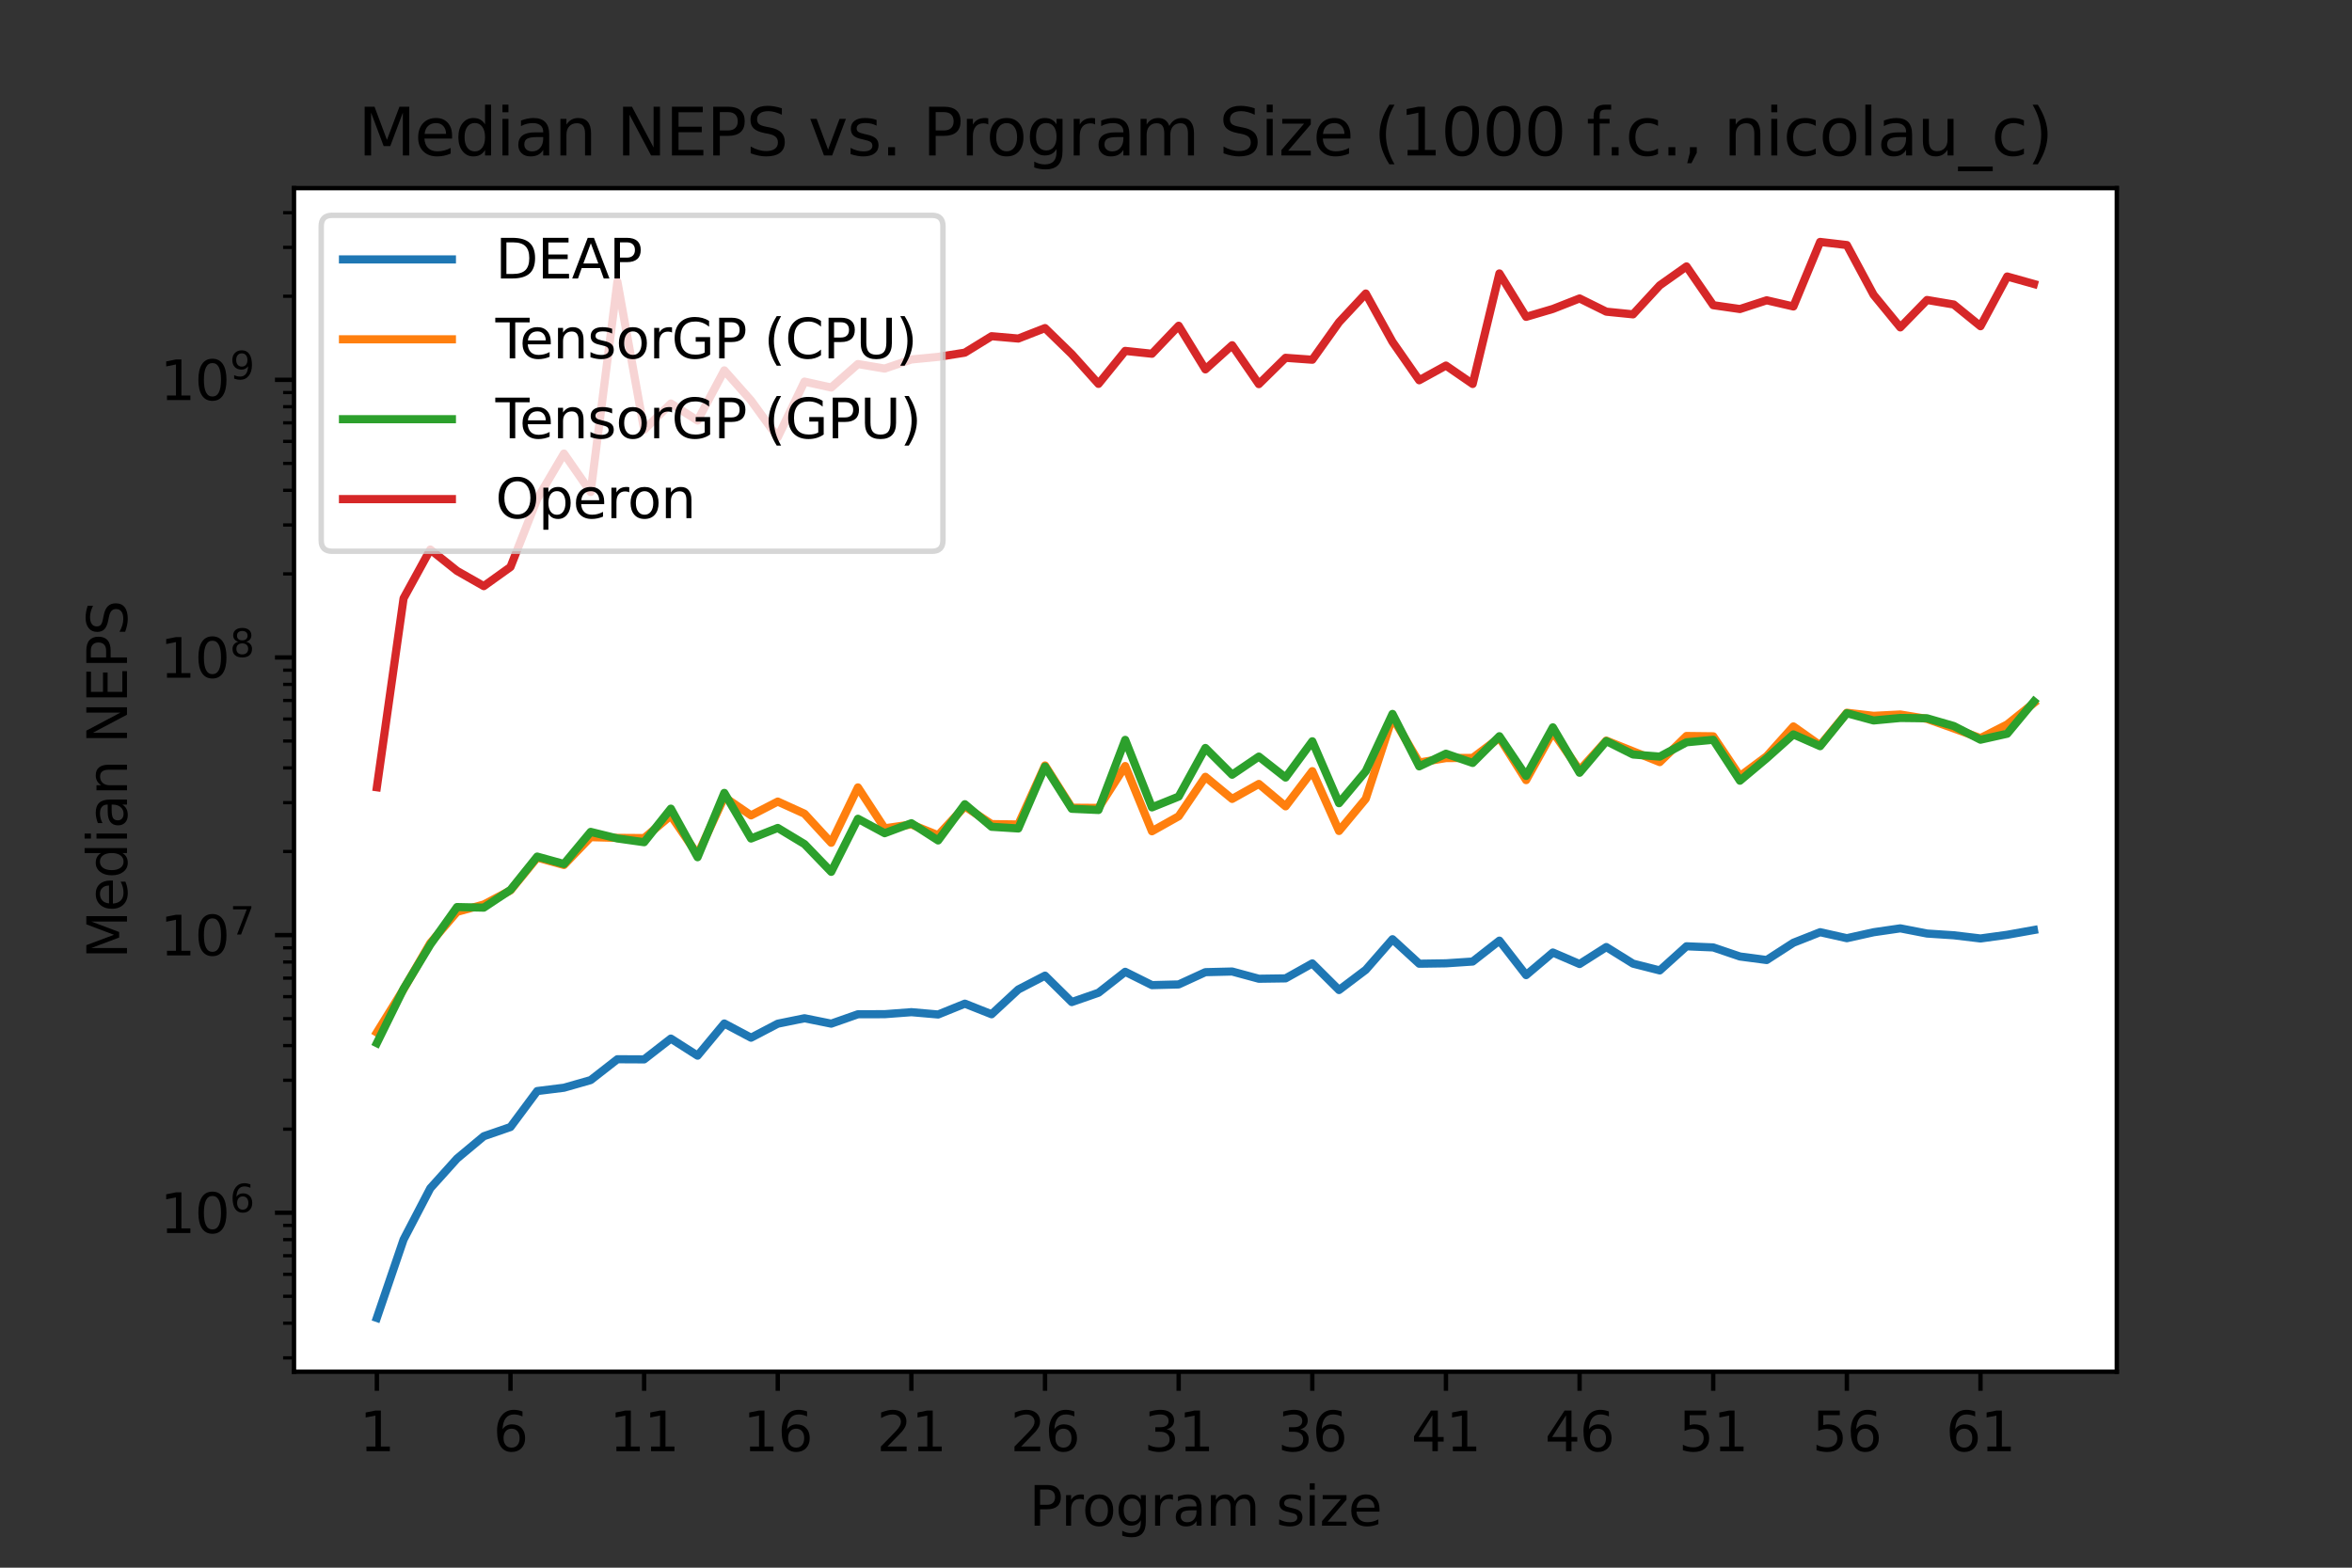 <?xml version="1.0" encoding="utf-8" standalone="no"?>
<!DOCTYPE svg PUBLIC "-//W3C//DTD SVG 1.1//EN"
  "http://www.w3.org/Graphics/SVG/1.1/DTD/svg11.dtd">
<svg xmlns:xlink="http://www.w3.org/1999/xlink" width="432pt" height="288pt" viewBox="0 0 432 288" xmlns="http://www.w3.org/2000/svg" version="1.1">
 <rect x="0" y="0" width="432" height="288" fill="#333333" stroke="none"/>
 <defs>
  <style type="text/css">*{stroke-linejoin: round; stroke-linecap: butt}</style>
 </defs>
 <g id="figure_1">
  <g id="patch_1">
   <path d="M 0 288 
L 432 288 
L 432 0 
L 0 0 
L 0 288 
z
" style="fill: none"/>
  </g>
  <g id="axes_1">
   <g id="patch_2">
    <path d="M 54 252 
L 388.8 252 
L 388.8 34.56 
L 54 34.56 
z
" style="fill: #ffffff"/>
   </g>
   <g id="PolyCollection_1">
    <path d="M 69.218 242.116 
L 69.218 242.116 
L 74.127 227.719 
L 79.036 218.298 
L 83.945 212.841 
L 88.855 208.74 
L 93.764 207.044 
L 98.673 200.438 
L 103.582 199.828 
L 108.491 198.424 
L 113.4 194.594 
L 118.309 194.618 
L 123.218 190.801 
L 128.127 193.934 
L 133.036 188.029 
L 137.945 190.634 
L 142.855 188.064 
L 147.764 187.064 
L 152.673 188.054 
L 157.582 186.33 
L 162.491 186.315 
L 167.4 185.946 
L 172.309 186.373 
L 177.218 184.384 
L 182.127 186.329 
L 187.036 181.78 
L 191.945 179.237 
L 196.855 184.088 
L 201.764 182.379 
L 206.673 178.532 
L 211.582 180.978 
L 216.491 180.851 
L 221.4 178.597 
L 226.309 178.477 
L 231.218 179.806 
L 236.127 179.736 
L 241.036 176.99 
L 245.945 181.877 
L 250.855 178.169 
L 255.764 172.544 
L 260.673 177.045 
L 265.582 176.972 
L 270.491 176.644 
L 275.4 172.805 
L 280.309 179.136 
L 285.218 174.987 
L 290.127 177.1 
L 295.036 173.98 
L 299.945 177.031 
L 304.855 178.277 
L 309.764 173.844 
L 314.673 174.051 
L 319.582 175.718 
L 324.491 176.365 
L 329.4 173.194 
L 334.309 171.255 
L 339.218 172.355 
L 344.127 171.263 
L 349.036 170.549 
L 353.945 171.5 
L 358.855 171.819 
L 363.764 172.406 
L 368.673 171.731 
L 373.582 170.854 
L 373.582 170.854 
L 373.582 170.854 
L 368.673 171.731 
L 363.764 172.406 
L 358.855 171.819 
L 353.945 171.5 
L 349.036 170.549 
L 344.127 171.263 
L 339.218 172.355 
L 334.309 171.255 
L 329.4 173.194 
L 324.491 176.365 
L 319.582 175.718 
L 314.673 174.051 
L 309.764 173.844 
L 304.855 178.277 
L 299.945 177.031 
L 295.036 173.98 
L 290.127 177.1 
L 285.218 174.987 
L 280.309 179.136 
L 275.4 172.805 
L 270.491 176.644 
L 265.582 176.972 
L 260.673 177.045 
L 255.764 172.544 
L 250.855 178.169 
L 245.945 181.877 
L 241.036 176.99 
L 236.127 179.736 
L 231.218 179.806 
L 226.309 178.477 
L 221.4 178.597 
L 216.491 180.851 
L 211.582 180.978 
L 206.673 178.532 
L 201.764 182.379 
L 196.855 184.088 
L 191.945 179.237 
L 187.036 181.78 
L 182.127 186.329 
L 177.218 184.384 
L 172.309 186.373 
L 167.4 185.946 
L 162.491 186.315 
L 157.582 186.33 
L 152.673 188.054 
L 147.764 187.064 
L 142.855 188.064 
L 137.945 190.634 
L 133.036 188.029 
L 128.127 193.934 
L 123.218 190.801 
L 118.309 194.618 
L 113.4 194.594 
L 108.491 198.424 
L 103.582 199.828 
L 98.673 200.438 
L 93.764 207.044 
L 88.855 208.74 
L 83.945 212.841 
L 79.036 218.298 
L 74.127 227.719 
L 69.218 242.116 
z
" clip-path="url(#p969069d3d5)" style="fill: #1f77b4"/>
   </g>
   <g id="PolyCollection_2">
    <path d="M 69.218 189.68 
L 69.218 189.68 
L 74.127 181.725 
L 79.036 173.248 
L 83.945 167.518 
L 88.855 166.164 
L 93.764 163.572 
L 98.673 157.555 
L 103.582 158.907 
L 108.491 153.794 
L 113.4 153.927 
L 118.309 153.96 
L 123.218 149.819 
L 128.127 157.018 
L 133.036 146.432 
L 137.945 149.793 
L 142.855 147.258 
L 147.764 149.484 
L 152.673 154.824 
L 157.582 144.656 
L 162.491 152.17 
L 167.4 151.458 
L 172.309 153.445 
L 177.218 148.144 
L 182.127 151.393 
L 187.036 151.465 
L 191.945 140.624 
L 196.855 148.384 
L 201.764 148.421 
L 206.673 140.727 
L 211.582 152.71 
L 216.491 149.955 
L 221.4 142.712 
L 226.309 146.767 
L 231.218 144.019 
L 236.127 148.132 
L 241.036 141.67 
L 245.945 152.66 
L 250.855 146.744 
L 255.764 131.774 
L 260.673 140.084 
L 265.582 139.268 
L 270.491 139.233 
L 275.4 135.529 
L 280.309 143.315 
L 285.218 134.457 
L 290.127 141.5 
L 295.036 136.063 
L 299.945 138.025 
L 304.855 140.003 
L 309.764 135.209 
L 314.673 135.266 
L 319.582 142.59 
L 324.491 138.926 
L 329.4 133.454 
L 334.309 136.921 
L 339.218 130.941 
L 344.127 131.506 
L 349.036 131.258 
L 353.945 132.069 
L 358.855 133.82 
L 363.764 135.596 
L 368.673 133.088 
L 373.582 129.15 
L 373.582 129.15 
L 373.582 129.15 
L 368.673 133.088 
L 363.764 135.596 
L 358.855 133.82 
L 353.945 132.069 
L 349.036 131.258 
L 344.127 131.506 
L 339.218 130.941 
L 334.309 136.921 
L 329.4 133.454 
L 324.491 138.926 
L 319.582 142.59 
L 314.673 135.266 
L 309.764 135.209 
L 304.855 140.003 
L 299.945 138.025 
L 295.036 136.063 
L 290.127 141.5 
L 285.218 134.457 
L 280.309 143.315 
L 275.4 135.529 
L 270.491 139.233 
L 265.582 139.268 
L 260.673 140.084 
L 255.764 131.774 
L 250.855 146.744 
L 245.945 152.66 
L 241.036 141.67 
L 236.127 148.132 
L 231.218 144.019 
L 226.309 146.767 
L 221.4 142.712 
L 216.491 149.955 
L 211.582 152.71 
L 206.673 140.727 
L 201.764 148.421 
L 196.855 148.384 
L 191.945 140.624 
L 187.036 151.465 
L 182.127 151.393 
L 177.218 148.144 
L 172.309 153.445 
L 167.4 151.458 
L 162.491 152.17 
L 157.582 144.656 
L 152.673 154.824 
L 147.764 149.484 
L 142.855 147.258 
L 137.945 149.793 
L 133.036 146.432 
L 128.127 157.018 
L 123.218 149.819 
L 118.309 153.96 
L 113.4 153.927 
L 108.491 153.794 
L 103.582 158.907 
L 98.673 157.555 
L 93.764 163.572 
L 88.855 166.164 
L 83.945 167.518 
L 79.036 173.248 
L 74.127 181.725 
L 69.218 189.68 
z
" clip-path="url(#p969069d3d5)" style="fill: #ff7f0e"/>
   </g>
   <g id="PolyCollection_3">
    <path d="M 69.218 191.636 
L 69.218 191.636 
L 74.127 181.657 
L 79.036 173.534 
L 83.945 166.636 
L 88.855 166.741 
L 93.764 163.481 
L 98.673 157.365 
L 103.582 158.72 
L 108.491 152.827 
L 113.4 154.033 
L 118.309 154.722 
L 123.218 148.56 
L 128.127 157.477 
L 133.036 145.664 
L 137.945 154.044 
L 142.855 152.102 
L 147.764 155.068 
L 152.673 160.164 
L 157.582 150.416 
L 162.491 153.066 
L 167.4 151.235 
L 172.309 154.399 
L 177.218 147.745 
L 182.127 151.888 
L 187.036 152.2 
L 191.945 140.826 
L 196.855 148.582 
L 201.764 148.801 
L 206.673 135.923 
L 211.582 148.323 
L 216.491 146.34 
L 221.4 137.413 
L 226.309 142.323 
L 231.218 138.992 
L 236.127 142.843 
L 241.036 136.184 
L 245.945 147.555 
L 250.855 141.683 
L 255.764 131.156 
L 260.673 140.791 
L 265.582 138.463 
L 270.491 140.159 
L 275.4 135.253 
L 280.309 142.544 
L 285.218 133.623 
L 290.127 141.963 
L 295.036 136.146 
L 299.945 138.611 
L 304.855 138.996 
L 309.764 136.367 
L 314.673 135.906 
L 319.582 143.423 
L 324.491 139.305 
L 329.4 134.917 
L 334.309 137.08 
L 339.218 131.022 
L 344.127 132.356 
L 349.036 131.898 
L 353.945 131.957 
L 358.855 133.376 
L 363.764 135.891 
L 368.673 134.791 
L 373.582 128.864 
L 373.582 128.864 
L 373.582 128.864 
L 368.673 134.791 
L 363.764 135.891 
L 358.855 133.376 
L 353.945 131.957 
L 349.036 131.898 
L 344.127 132.356 
L 339.218 131.022 
L 334.309 137.08 
L 329.4 134.917 
L 324.491 139.305 
L 319.582 143.423 
L 314.673 135.906 
L 309.764 136.367 
L 304.855 138.996 
L 299.945 138.611 
L 295.036 136.146 
L 290.127 141.963 
L 285.218 133.623 
L 280.309 142.544 
L 275.4 135.253 
L 270.491 140.159 
L 265.582 138.463 
L 260.673 140.791 
L 255.764 131.156 
L 250.855 141.683 
L 245.945 147.555 
L 241.036 136.184 
L 236.127 142.843 
L 231.218 138.992 
L 226.309 142.323 
L 221.4 137.413 
L 216.491 146.34 
L 211.582 148.323 
L 206.673 135.923 
L 201.764 148.801 
L 196.855 148.582 
L 191.945 140.826 
L 187.036 152.2 
L 182.127 151.888 
L 177.218 147.745 
L 172.309 154.399 
L 167.4 151.235 
L 162.491 153.066 
L 157.582 150.416 
L 152.673 160.164 
L 147.764 155.068 
L 142.855 152.102 
L 137.945 154.044 
L 133.036 145.664 
L 128.127 157.477 
L 123.218 148.56 
L 118.309 154.722 
L 113.4 154.033 
L 108.491 152.827 
L 103.582 158.72 
L 98.673 157.365 
L 93.764 163.481 
L 88.855 166.741 
L 83.945 166.636 
L 79.036 173.534 
L 74.127 181.657 
L 69.218 191.636 
z
" clip-path="url(#p969069d3d5)" style="fill: #2ca02c"/>
   </g>
   <g id="PolyCollection_4">
    <path d="M 69.218 144.629 
L 69.218 144.629 
L 74.127 109.914 
L 79.036 100.958 
L 83.945 104.881 
L 88.855 107.676 
L 93.764 104.162 
L 98.673 91.664 
L 103.582 83.328 
L 108.491 90.387 
L 113.4 51.752 
L 118.309 78.955 
L 123.218 74.138 
L 128.127 77.254 
L 133.036 68.043 
L 137.945 73.581 
L 142.855 80.328 
L 147.764 70.108 
L 152.673 71.19 
L 157.582 66.878 
L 162.491 67.711 
L 167.4 66.038 
L 172.309 65.564 
L 177.218 64.787 
L 182.127 61.764 
L 187.036 62.194 
L 191.945 60.274 
L 196.855 65.056 
L 201.764 70.522 
L 206.673 64.465 
L 211.582 64.986 
L 216.491 59.843 
L 221.4 67.857 
L 226.309 63.425 
L 231.218 70.566 
L 236.127 65.734 
L 241.036 66.086 
L 245.945 59.195 
L 250.855 53.925 
L 255.764 62.804 
L 260.673 69.857 
L 265.582 67.159 
L 270.491 70.538 
L 275.4 50.233 
L 280.309 58.207 
L 285.218 56.756 
L 290.127 54.828 
L 295.036 57.256 
L 299.945 57.749 
L 304.855 52.422 
L 309.764 48.945 
L 314.673 56.067 
L 319.582 56.772 
L 324.491 55.169 
L 329.4 56.301 
L 334.309 44.444 
L 339.218 45.018 
L 344.127 54.159 
L 349.036 60.145 
L 353.945 55.112 
L 358.855 55.942 
L 363.764 59.929 
L 368.673 50.798 
L 373.582 52.172 
L 373.582 52.172 
L 373.582 52.172 
L 368.673 50.798 
L 363.764 59.929 
L 358.855 55.942 
L 353.945 55.112 
L 349.036 60.145 
L 344.127 54.159 
L 339.218 45.018 
L 334.309 44.444 
L 329.4 56.301 
L 324.491 55.169 
L 319.582 56.772 
L 314.673 56.067 
L 309.764 48.945 
L 304.855 52.422 
L 299.945 57.749 
L 295.036 57.256 
L 290.127 54.828 
L 285.218 56.756 
L 280.309 58.207 
L 275.4 50.233 
L 270.491 70.538 
L 265.582 67.159 
L 260.673 69.857 
L 255.764 62.804 
L 250.855 53.925 
L 245.945 59.195 
L 241.036 66.086 
L 236.127 65.734 
L 231.218 70.566 
L 226.309 63.425 
L 221.4 67.857 
L 216.491 59.843 
L 211.582 64.986 
L 206.673 64.465 
L 201.764 70.522 
L 196.855 65.056 
L 191.945 60.274 
L 187.036 62.194 
L 182.127 61.764 
L 177.218 64.787 
L 172.309 65.564 
L 167.4 66.038 
L 162.491 67.711 
L 157.582 66.878 
L 152.673 71.19 
L 147.764 70.108 
L 142.855 80.328 
L 137.945 73.581 
L 133.036 68.043 
L 128.127 77.254 
L 123.218 74.138 
L 118.309 78.955 
L 113.4 51.752 
L 108.491 90.387 
L 103.582 83.328 
L 98.673 91.664 
L 93.764 104.162 
L 88.855 107.676 
L 83.945 104.881 
L 79.036 100.958 
L 74.127 109.914 
L 69.218 144.629 
z
" clip-path="url(#p969069d3d5)" style="fill: #d62728"/>
   </g>
   <g id="matplotlib.axis_1">
    <g id="xtick_1">
     <g id="line2d_1">
      <defs>
       <path id="m82d32e7606" d="M 0 0 
L 0 3.5 
" style="stroke: #000000; stroke-width: 0.8"/>
      </defs>
      <g>
       <use xlink:href="#m82d32e7606" x="69.218" y="252" style="stroke: #000000; stroke-width: 0.8"/>
      </g>
     </g>
     <g id="text_1">
      <!-- 1 -->
      <g transform="translate(66.037 266.598)scale(0.1 -0.1)">
       <defs>
        <path id="DejaVuSans-31" d="M 794 531 
L 1825 531 
L 1825 4091 
L 703 3866 
L 703 4441 
L 1819 4666 
L 2450 4666 
L 2450 531 
L 3481 531 
L 3481 0 
L 794 0 
L 794 531 
z
" transform="scale(0.016)"/>
       </defs>
       <use xlink:href="#DejaVuSans-31"/>
      </g>
     </g>
    </g>
    <g id="xtick_2">
     <g id="line2d_2">
      <g>
       <use xlink:href="#m82d32e7606" x="93.764" y="252" style="stroke: #000000; stroke-width: 0.8"/>
      </g>
     </g>
     <g id="text_2">
      <!-- 6 -->
      <g transform="translate(90.582 266.598)scale(0.1 -0.1)">
       <defs>
        <path id="DejaVuSans-36" d="M 2113 2584 
Q 1688 2584 1439 2293 
Q 1191 2003 1191 1497 
Q 1191 994 1439 701 
Q 1688 409 2113 409 
Q 2538 409 2786 701 
Q 3034 994 3034 1497 
Q 3034 2003 2786 2293 
Q 2538 2584 2113 2584 
z
M 3366 4563 
L 3366 3988 
Q 3128 4100 2886 4159 
Q 2644 4219 2406 4219 
Q 1781 4219 1451 3797 
Q 1122 3375 1075 2522 
Q 1259 2794 1537 2939 
Q 1816 3084 2150 3084 
Q 2853 3084 3261 2657 
Q 3669 2231 3669 1497 
Q 3669 778 3244 343 
Q 2819 -91 2113 -91 
Q 1303 -91 875 529 
Q 447 1150 447 2328 
Q 447 3434 972 4092 
Q 1497 4750 2381 4750 
Q 2619 4750 2861 4703 
Q 3103 4656 3366 4563 
z
" transform="scale(0.016)"/>
       </defs>
       <use xlink:href="#DejaVuSans-36"/>
      </g>
     </g>
    </g>
    <g id="xtick_3">
     <g id="line2d_3">
      <g>
       <use xlink:href="#m82d32e7606" x="118.309" y="252" style="stroke: #000000; stroke-width: 0.8"/>
      </g>
     </g>
     <g id="text_3">
      <!-- 11 -->
      <g transform="translate(111.947 266.598)scale(0.1 -0.1)">
       <use xlink:href="#DejaVuSans-31"/>
       <use xlink:href="#DejaVuSans-31" x="63.623"/>
      </g>
     </g>
    </g>
    <g id="xtick_4">
     <g id="line2d_4">
      <g>
       <use xlink:href="#m82d32e7606" x="142.855" y="252" style="stroke: #000000; stroke-width: 0.8"/>
      </g>
     </g>
     <g id="text_4">
      <!-- 16 -->
      <g transform="translate(136.492 266.598)scale(0.1 -0.1)">
       <use xlink:href="#DejaVuSans-31"/>
       <use xlink:href="#DejaVuSans-36" x="63.623"/>
      </g>
     </g>
    </g>
    <g id="xtick_5">
     <g id="line2d_5">
      <g>
       <use xlink:href="#m82d32e7606" x="167.4" y="252" style="stroke: #000000; stroke-width: 0.8"/>
      </g>
     </g>
     <g id="text_5">
      <!-- 21 -->
      <g transform="translate(161.037 266.598)scale(0.1 -0.1)">
       <defs>
        <path id="DejaVuSans-32" d="M 1228 531 
L 3431 531 
L 3431 0 
L 469 0 
L 469 531 
Q 828 903 1448 1529 
Q 2069 2156 2228 2338 
Q 2531 2678 2651 2914 
Q 2772 3150 2772 3378 
Q 2772 3750 2511 3984 
Q 2250 4219 1831 4219 
Q 1534 4219 1204 4116 
Q 875 4013 500 3803 
L 500 4441 
Q 881 4594 1212 4672 
Q 1544 4750 1819 4750 
Q 2544 4750 2975 4387 
Q 3406 4025 3406 3419 
Q 3406 3131 3298 2873 
Q 3191 2616 2906 2266 
Q 2828 2175 2409 1742 
Q 1991 1309 1228 531 
z
" transform="scale(0.016)"/>
       </defs>
       <use xlink:href="#DejaVuSans-32"/>
       <use xlink:href="#DejaVuSans-31" x="63.623"/>
      </g>
     </g>
    </g>
    <g id="xtick_6">
     <g id="line2d_6">
      <g>
       <use xlink:href="#m82d32e7606" x="191.945" y="252" style="stroke: #000000; stroke-width: 0.8"/>
      </g>
     </g>
     <g id="text_6">
      <!-- 26 -->
      <g transform="translate(185.583 266.598)scale(0.1 -0.1)">
       <use xlink:href="#DejaVuSans-32"/>
       <use xlink:href="#DejaVuSans-36" x="63.623"/>
      </g>
     </g>
    </g>
    <g id="xtick_7">
     <g id="line2d_7">
      <g>
       <use xlink:href="#m82d32e7606" x="216.491" y="252" style="stroke: #000000; stroke-width: 0.8"/>
      </g>
     </g>
     <g id="text_7">
      <!-- 31 -->
      <g transform="translate(210.128 266.598)scale(0.1 -0.1)">
       <defs>
        <path id="DejaVuSans-33" d="M 2597 2516 
Q 3050 2419 3304 2112 
Q 3559 1806 3559 1356 
Q 3559 666 3084 287 
Q 2609 -91 1734 -91 
Q 1441 -91 1130 -33 
Q 819 25 488 141 
L 488 750 
Q 750 597 1062 519 
Q 1375 441 1716 441 
Q 2309 441 2620 675 
Q 2931 909 2931 1356 
Q 2931 1769 2642 2001 
Q 2353 2234 1838 2234 
L 1294 2234 
L 1294 2753 
L 1863 2753 
Q 2328 2753 2575 2939 
Q 2822 3125 2822 3475 
Q 2822 3834 2567 4026 
Q 2313 4219 1838 4219 
Q 1578 4219 1281 4162 
Q 984 4106 628 3988 
L 628 4550 
Q 988 4650 1302 4700 
Q 1616 4750 1894 4750 
Q 2613 4750 3031 4423 
Q 3450 4097 3450 3541 
Q 3450 3153 3228 2886 
Q 3006 2619 2597 2516 
z
" transform="scale(0.016)"/>
       </defs>
       <use xlink:href="#DejaVuSans-33"/>
       <use xlink:href="#DejaVuSans-31" x="63.623"/>
      </g>
     </g>
    </g>
    <g id="xtick_8">
     <g id="line2d_8">
      <g>
       <use xlink:href="#m82d32e7606" x="241.036" y="252" style="stroke: #000000; stroke-width: 0.8"/>
      </g>
     </g>
     <g id="text_8">
      <!-- 36 -->
      <g transform="translate(234.674 266.598)scale(0.1 -0.1)">
       <use xlink:href="#DejaVuSans-33"/>
       <use xlink:href="#DejaVuSans-36" x="63.623"/>
      </g>
     </g>
    </g>
    <g id="xtick_9">
     <g id="line2d_9">
      <g>
       <use xlink:href="#m82d32e7606" x="265.582" y="252" style="stroke: #000000; stroke-width: 0.8"/>
      </g>
     </g>
     <g id="text_9">
      <!-- 41 -->
      <g transform="translate(259.219 266.598)scale(0.1 -0.1)">
       <defs>
        <path id="DejaVuSans-34" d="M 2419 4116 
L 825 1625 
L 2419 1625 
L 2419 4116 
z
M 2253 4666 
L 3047 4666 
L 3047 1625 
L 3713 1625 
L 3713 1100 
L 3047 1100 
L 3047 0 
L 2419 0 
L 2419 1100 
L 313 1100 
L 313 1709 
L 2253 4666 
z
" transform="scale(0.016)"/>
       </defs>
       <use xlink:href="#DejaVuSans-34"/>
       <use xlink:href="#DejaVuSans-31" x="63.623"/>
      </g>
     </g>
    </g>
    <g id="xtick_10">
     <g id="line2d_10">
      <g>
       <use xlink:href="#m82d32e7606" x="290.127" y="252" style="stroke: #000000; stroke-width: 0.8"/>
      </g>
     </g>
     <g id="text_10">
      <!-- 46 -->
      <g transform="translate(283.765 266.598)scale(0.1 -0.1)">
       <use xlink:href="#DejaVuSans-34"/>
       <use xlink:href="#DejaVuSans-36" x="63.623"/>
      </g>
     </g>
    </g>
    <g id="xtick_11">
     <g id="line2d_11">
      <g>
       <use xlink:href="#m82d32e7606" x="314.673" y="252" style="stroke: #000000; stroke-width: 0.8"/>
      </g>
     </g>
     <g id="text_11">
      <!-- 51 -->
      <g transform="translate(308.31 266.598)scale(0.1 -0.1)">
       <defs>
        <path id="DejaVuSans-35" d="M 691 4666 
L 3169 4666 
L 3169 4134 
L 1269 4134 
L 1269 2991 
Q 1406 3038 1543 3061 
Q 1681 3084 1819 3084 
Q 2600 3084 3056 2656 
Q 3513 2228 3513 1497 
Q 3513 744 3044 326 
Q 2575 -91 1722 -91 
Q 1428 -91 1123 -41 
Q 819 9 494 109 
L 494 744 
Q 775 591 1075 516 
Q 1375 441 1709 441 
Q 2250 441 2565 725 
Q 2881 1009 2881 1497 
Q 2881 1984 2565 2268 
Q 2250 2553 1709 2553 
Q 1456 2553 1204 2497 
Q 953 2441 691 2322 
L 691 4666 
z
" transform="scale(0.016)"/>
       </defs>
       <use xlink:href="#DejaVuSans-35"/>
       <use xlink:href="#DejaVuSans-31" x="63.623"/>
      </g>
     </g>
    </g>
    <g id="xtick_12">
     <g id="line2d_12">
      <g>
       <use xlink:href="#m82d32e7606" x="339.218" y="252" style="stroke: #000000; stroke-width: 0.8"/>
      </g>
     </g>
     <g id="text_12">
      <!-- 56 -->
      <g transform="translate(332.856 266.598)scale(0.1 -0.1)">
       <use xlink:href="#DejaVuSans-35"/>
       <use xlink:href="#DejaVuSans-36" x="63.623"/>
      </g>
     </g>
    </g>
    <g id="xtick_13">
     <g id="line2d_13">
      <g>
       <use xlink:href="#m82d32e7606" x="363.764" y="252" style="stroke: #000000; stroke-width: 0.8"/>
      </g>
     </g>
     <g id="text_13">
      <!-- 61 -->
      <g transform="translate(357.401 266.598)scale(0.1 -0.1)">
       <use xlink:href="#DejaVuSans-36"/>
       <use xlink:href="#DejaVuSans-31" x="63.623"/>
      </g>
     </g>
    </g>
    <g id="text_14">
     <!-- Program size -->
     <g transform="translate(189.023 280.277)scale(0.1 -0.1)">
      <defs>
       <path id="DejaVuSans-50" d="M 1259 4147 
L 1259 2394 
L 2053 2394 
Q 2494 2394 2734 2622 
Q 2975 2850 2975 3272 
Q 2975 3691 2734 3919 
Q 2494 4147 2053 4147 
L 1259 4147 
z
M 628 4666 
L 2053 4666 
Q 2838 4666 3239 4311 
Q 3641 3956 3641 3272 
Q 3641 2581 3239 2228 
Q 2838 1875 2053 1875 
L 1259 1875 
L 1259 0 
L 628 0 
L 628 4666 
z
" transform="scale(0.016)"/>
       <path id="DejaVuSans-72" d="M 2631 2963 
Q 2534 3019 2420 3045 
Q 2306 3072 2169 3072 
Q 1681 3072 1420 2755 
Q 1159 2438 1159 1844 
L 1159 0 
L 581 0 
L 581 3500 
L 1159 3500 
L 1159 2956 
Q 1341 3275 1631 3429 
Q 1922 3584 2338 3584 
Q 2397 3584 2469 3576 
Q 2541 3569 2628 3553 
L 2631 2963 
z
" transform="scale(0.016)"/>
       <path id="DejaVuSans-6f" d="M 1959 3097 
Q 1497 3097 1228 2736 
Q 959 2375 959 1747 
Q 959 1119 1226 758 
Q 1494 397 1959 397 
Q 2419 397 2687 759 
Q 2956 1122 2956 1747 
Q 2956 2369 2687 2733 
Q 2419 3097 1959 3097 
z
M 1959 3584 
Q 2709 3584 3137 3096 
Q 3566 2609 3566 1747 
Q 3566 888 3137 398 
Q 2709 -91 1959 -91 
Q 1206 -91 779 398 
Q 353 888 353 1747 
Q 353 2609 779 3096 
Q 1206 3584 1959 3584 
z
" transform="scale(0.016)"/>
       <path id="DejaVuSans-67" d="M 2906 1791 
Q 2906 2416 2648 2759 
Q 2391 3103 1925 3103 
Q 1463 3103 1205 2759 
Q 947 2416 947 1791 
Q 947 1169 1205 825 
Q 1463 481 1925 481 
Q 2391 481 2648 825 
Q 2906 1169 2906 1791 
z
M 3481 434 
Q 3481 -459 3084 -895 
Q 2688 -1331 1869 -1331 
Q 1566 -1331 1297 -1286 
Q 1028 -1241 775 -1147 
L 775 -588 
Q 1028 -725 1275 -790 
Q 1522 -856 1778 -856 
Q 2344 -856 2625 -561 
Q 2906 -266 2906 331 
L 2906 616 
Q 2728 306 2450 153 
Q 2172 0 1784 0 
Q 1141 0 747 490 
Q 353 981 353 1791 
Q 353 2603 747 3093 
Q 1141 3584 1784 3584 
Q 2172 3584 2450 3431 
Q 2728 3278 2906 2969 
L 2906 3500 
L 3481 3500 
L 3481 434 
z
" transform="scale(0.016)"/>
       <path id="DejaVuSans-61" d="M 2194 1759 
Q 1497 1759 1228 1600 
Q 959 1441 959 1056 
Q 959 750 1161 570 
Q 1363 391 1709 391 
Q 2188 391 2477 730 
Q 2766 1069 2766 1631 
L 2766 1759 
L 2194 1759 
z
M 3341 1997 
L 3341 0 
L 2766 0 
L 2766 531 
Q 2569 213 2275 61 
Q 1981 -91 1556 -91 
Q 1019 -91 701 211 
Q 384 513 384 1019 
Q 384 1609 779 1909 
Q 1175 2209 1959 2209 
L 2766 2209 
L 2766 2266 
Q 2766 2663 2505 2880 
Q 2244 3097 1772 3097 
Q 1472 3097 1187 3025 
Q 903 2953 641 2809 
L 641 3341 
Q 956 3463 1253 3523 
Q 1550 3584 1831 3584 
Q 2591 3584 2966 3190 
Q 3341 2797 3341 1997 
z
" transform="scale(0.016)"/>
       <path id="DejaVuSans-6d" d="M 3328 2828 
Q 3544 3216 3844 3400 
Q 4144 3584 4550 3584 
Q 5097 3584 5394 3201 
Q 5691 2819 5691 2113 
L 5691 0 
L 5113 0 
L 5113 2094 
Q 5113 2597 4934 2840 
Q 4756 3084 4391 3084 
Q 3944 3084 3684 2787 
Q 3425 2491 3425 1978 
L 3425 0 
L 2847 0 
L 2847 2094 
Q 2847 2600 2669 2842 
Q 2491 3084 2119 3084 
Q 1678 3084 1418 2786 
Q 1159 2488 1159 1978 
L 1159 0 
L 581 0 
L 581 3500 
L 1159 3500 
L 1159 2956 
Q 1356 3278 1631 3431 
Q 1906 3584 2284 3584 
Q 2666 3584 2933 3390 
Q 3200 3197 3328 2828 
z
" transform="scale(0.016)"/>
       <path id="DejaVuSans-20" transform="scale(0.016)"/>
       <path id="DejaVuSans-73" d="M 2834 3397 
L 2834 2853 
Q 2591 2978 2328 3040 
Q 2066 3103 1784 3103 
Q 1356 3103 1142 2972 
Q 928 2841 928 2578 
Q 928 2378 1081 2264 
Q 1234 2150 1697 2047 
L 1894 2003 
Q 2506 1872 2764 1633 
Q 3022 1394 3022 966 
Q 3022 478 2636 193 
Q 2250 -91 1575 -91 
Q 1294 -91 989 -36 
Q 684 19 347 128 
L 347 722 
Q 666 556 975 473 
Q 1284 391 1588 391 
Q 1994 391 2212 530 
Q 2431 669 2431 922 
Q 2431 1156 2273 1281 
Q 2116 1406 1581 1522 
L 1381 1569 
Q 847 1681 609 1914 
Q 372 2147 372 2553 
Q 372 3047 722 3315 
Q 1072 3584 1716 3584 
Q 2034 3584 2315 3537 
Q 2597 3491 2834 3397 
z
" transform="scale(0.016)"/>
       <path id="DejaVuSans-69" d="M 603 3500 
L 1178 3500 
L 1178 0 
L 603 0 
L 603 3500 
z
M 603 4863 
L 1178 4863 
L 1178 4134 
L 603 4134 
L 603 4863 
z
" transform="scale(0.016)"/>
       <path id="DejaVuSans-7a" d="M 353 3500 
L 3084 3500 
L 3084 2975 
L 922 459 
L 3084 459 
L 3084 0 
L 275 0 
L 275 525 
L 2438 3041 
L 353 3041 
L 353 3500 
z
" transform="scale(0.016)"/>
       <path id="DejaVuSans-65" d="M 3597 1894 
L 3597 1613 
L 953 1613 
Q 991 1019 1311 708 
Q 1631 397 2203 397 
Q 2534 397 2845 478 
Q 3156 559 3463 722 
L 3463 178 
Q 3153 47 2828 -22 
Q 2503 -91 2169 -91 
Q 1331 -91 842 396 
Q 353 884 353 1716 
Q 353 2575 817 3079 
Q 1281 3584 2069 3584 
Q 2775 3584 3186 3129 
Q 3597 2675 3597 1894 
z
M 3022 2063 
Q 3016 2534 2758 2815 
Q 2500 3097 2075 3097 
Q 1594 3097 1305 2825 
Q 1016 2553 972 2059 
L 3022 2063 
z
" transform="scale(0.016)"/>
      </defs>
      <use xlink:href="#DejaVuSans-50"/>
      <use xlink:href="#DejaVuSans-72" x="58.553"/>
      <use xlink:href="#DejaVuSans-6f" x="97.416"/>
      <use xlink:href="#DejaVuSans-67" x="158.598"/>
      <use xlink:href="#DejaVuSans-72" x="222.074"/>
      <use xlink:href="#DejaVuSans-61" x="263.188"/>
      <use xlink:href="#DejaVuSans-6d" x="324.467"/>
      <use xlink:href="#DejaVuSans-20" x="421.879"/>
      <use xlink:href="#DejaVuSans-73" x="453.666"/>
      <use xlink:href="#DejaVuSans-69" x="505.766"/>
      <use xlink:href="#DejaVuSans-7a" x="533.549"/>
      <use xlink:href="#DejaVuSans-65" x="586.039"/>
     </g>
    </g>
   </g>
   <g id="matplotlib.axis_2">
    <g id="ytick_1">
     <g id="line2d_14">
      <defs>
       <path id="m89beac695b" d="M 0 0 
L -3.5 0 
" style="stroke: #000000; stroke-width: 0.8"/>
      </defs>
      <g>
       <use xlink:href="#m89beac695b" x="54" y="222.79" style="stroke: #000000; stroke-width: 0.8"/>
      </g>
     </g>
     <g id="text_15">
      <!-- $\mathdefault{10^{6}}$ -->
      <g transform="translate(29.4 226.589)scale(0.1 -0.1)">
       <defs>
        <path id="DejaVuSans-30" d="M 2034 4250 
Q 1547 4250 1301 3770 
Q 1056 3291 1056 2328 
Q 1056 1369 1301 889 
Q 1547 409 2034 409 
Q 2525 409 2770 889 
Q 3016 1369 3016 2328 
Q 3016 3291 2770 3770 
Q 2525 4250 2034 4250 
z
M 2034 4750 
Q 2819 4750 3233 4129 
Q 3647 3509 3647 2328 
Q 3647 1150 3233 529 
Q 2819 -91 2034 -91 
Q 1250 -91 836 529 
Q 422 1150 422 2328 
Q 422 3509 836 4129 
Q 1250 4750 2034 4750 
z
" transform="scale(0.016)"/>
       </defs>
       <use xlink:href="#DejaVuSans-31" transform="translate(0 0.766)"/>
       <use xlink:href="#DejaVuSans-30" transform="translate(63.623 0.766)"/>
       <use xlink:href="#DejaVuSans-36" transform="translate(128.203 39.047)scale(0.7)"/>
      </g>
     </g>
    </g>
    <g id="ytick_2">
     <g id="line2d_15">
      <g>
       <use xlink:href="#m89beac695b" x="54" y="171.786" style="stroke: #000000; stroke-width: 0.8"/>
      </g>
     </g>
     <g id="text_16">
      <!-- $\mathdefault{10^{7}}$ -->
      <g transform="translate(29.4 175.585)scale(0.1 -0.1)">
       <defs>
        <path id="DejaVuSans-37" d="M 525 4666 
L 3525 4666 
L 3525 4397 
L 1831 0 
L 1172 0 
L 2766 4134 
L 525 4134 
L 525 4666 
z
" transform="scale(0.016)"/>
       </defs>
       <use xlink:href="#DejaVuSans-31" transform="translate(0 0.684)"/>
       <use xlink:href="#DejaVuSans-30" transform="translate(63.623 0.684)"/>
       <use xlink:href="#DejaVuSans-37" transform="translate(128.203 38.966)scale(0.7)"/>
      </g>
     </g>
    </g>
    <g id="ytick_3">
     <g id="line2d_16">
      <g>
       <use xlink:href="#m89beac695b" x="54" y="120.783" style="stroke: #000000; stroke-width: 0.8"/>
      </g>
     </g>
     <g id="text_17">
      <!-- $\mathdefault{10^{8}}$ -->
      <g transform="translate(29.4 124.582)scale(0.1 -0.1)">
       <defs>
        <path id="DejaVuSans-38" d="M 2034 2216 
Q 1584 2216 1326 1975 
Q 1069 1734 1069 1313 
Q 1069 891 1326 650 
Q 1584 409 2034 409 
Q 2484 409 2743 651 
Q 3003 894 3003 1313 
Q 3003 1734 2745 1975 
Q 2488 2216 2034 2216 
z
M 1403 2484 
Q 997 2584 770 2862 
Q 544 3141 544 3541 
Q 544 4100 942 4425 
Q 1341 4750 2034 4750 
Q 2731 4750 3128 4425 
Q 3525 4100 3525 3541 
Q 3525 3141 3298 2862 
Q 3072 2584 2669 2484 
Q 3125 2378 3379 2068 
Q 3634 1759 3634 1313 
Q 3634 634 3220 271 
Q 2806 -91 2034 -91 
Q 1263 -91 848 271 
Q 434 634 434 1313 
Q 434 1759 690 2068 
Q 947 2378 1403 2484 
z
M 1172 3481 
Q 1172 3119 1398 2916 
Q 1625 2713 2034 2713 
Q 2441 2713 2670 2916 
Q 2900 3119 2900 3481 
Q 2900 3844 2670 4047 
Q 2441 4250 2034 4250 
Q 1625 4250 1398 4047 
Q 1172 3844 1172 3481 
z
" transform="scale(0.016)"/>
       </defs>
       <use xlink:href="#DejaVuSans-31" transform="translate(0 0.766)"/>
       <use xlink:href="#DejaVuSans-30" transform="translate(63.623 0.766)"/>
       <use xlink:href="#DejaVuSans-38" transform="translate(128.203 39.047)scale(0.7)"/>
      </g>
     </g>
    </g>
    <g id="ytick_4">
     <g id="line2d_17">
      <g>
       <use xlink:href="#m89beac695b" x="54" y="69.779" style="stroke: #000000; stroke-width: 0.8"/>
      </g>
     </g>
     <g id="text_18">
      <!-- $\mathdefault{10^{9}}$ -->
      <g transform="translate(29.4 73.578)scale(0.1 -0.1)">
       <defs>
        <path id="DejaVuSans-39" d="M 703 97 
L 703 672 
Q 941 559 1184 500 
Q 1428 441 1663 441 
Q 2288 441 2617 861 
Q 2947 1281 2994 2138 
Q 2813 1869 2534 1725 
Q 2256 1581 1919 1581 
Q 1219 1581 811 2004 
Q 403 2428 403 3163 
Q 403 3881 828 4315 
Q 1253 4750 1959 4750 
Q 2769 4750 3195 4129 
Q 3622 3509 3622 2328 
Q 3622 1225 3098 567 
Q 2575 -91 1691 -91 
Q 1453 -91 1209 -44 
Q 966 3 703 97 
z
M 1959 2075 
Q 2384 2075 2632 2365 
Q 2881 2656 2881 3163 
Q 2881 3666 2632 3958 
Q 2384 4250 1959 4250 
Q 1534 4250 1286 3958 
Q 1038 3666 1038 3163 
Q 1038 2656 1286 2365 
Q 1534 2075 1959 2075 
z
" transform="scale(0.016)"/>
       </defs>
       <use xlink:href="#DejaVuSans-31" transform="translate(0 0.766)"/>
       <use xlink:href="#DejaVuSans-30" transform="translate(63.623 0.766)"/>
       <use xlink:href="#DejaVuSans-39" transform="translate(128.203 39.047)scale(0.7)"/>
      </g>
     </g>
    </g>
    <g id="ytick_5">
     <g id="line2d_18">
      <defs>
       <path id="ma4012bc222" d="M 0 0 
L -2 0 
" style="stroke: #000000; stroke-width: 0.6"/>
      </defs>
      <g>
       <use xlink:href="#ma4012bc222" x="54" y="249.458" style="stroke: #000000; stroke-width: 0.6"/>
      </g>
     </g>
    </g>
    <g id="ytick_6">
     <g id="line2d_19">
      <g>
       <use xlink:href="#ma4012bc222" x="54" y="243.086" style="stroke: #000000; stroke-width: 0.6"/>
      </g>
     </g>
    </g>
    <g id="ytick_7">
     <g id="line2d_20">
      <g>
       <use xlink:href="#ma4012bc222" x="54" y="238.143" style="stroke: #000000; stroke-width: 0.6"/>
      </g>
     </g>
    </g>
    <g id="ytick_8">
     <g id="line2d_21">
      <g>
       <use xlink:href="#ma4012bc222" x="54" y="234.105" style="stroke: #000000; stroke-width: 0.6"/>
      </g>
     </g>
    </g>
    <g id="ytick_9">
     <g id="line2d_22">
      <g>
       <use xlink:href="#ma4012bc222" x="54" y="230.69" style="stroke: #000000; stroke-width: 0.6"/>
      </g>
     </g>
    </g>
    <g id="ytick_10">
     <g id="line2d_23">
      <g>
       <use xlink:href="#ma4012bc222" x="54" y="227.732" style="stroke: #000000; stroke-width: 0.6"/>
      </g>
     </g>
    </g>
    <g id="ytick_11">
     <g id="line2d_24">
      <g>
       <use xlink:href="#ma4012bc222" x="54" y="225.124" style="stroke: #000000; stroke-width: 0.6"/>
      </g>
     </g>
    </g>
    <g id="ytick_12">
     <g id="line2d_25">
      <g>
       <use xlink:href="#ma4012bc222" x="54" y="207.436" style="stroke: #000000; stroke-width: 0.6"/>
      </g>
     </g>
    </g>
    <g id="ytick_13">
     <g id="line2d_26">
      <g>
       <use xlink:href="#ma4012bc222" x="54" y="198.455" style="stroke: #000000; stroke-width: 0.6"/>
      </g>
     </g>
    </g>
    <g id="ytick_14">
     <g id="line2d_27">
      <g>
       <use xlink:href="#ma4012bc222" x="54" y="192.083" style="stroke: #000000; stroke-width: 0.6"/>
      </g>
     </g>
    </g>
    <g id="ytick_15">
     <g id="line2d_28">
      <g>
       <use xlink:href="#ma4012bc222" x="54" y="187.14" style="stroke: #000000; stroke-width: 0.6"/>
      </g>
     </g>
    </g>
    <g id="ytick_16">
     <g id="line2d_29">
      <g>
       <use xlink:href="#ma4012bc222" x="54" y="183.101" style="stroke: #000000; stroke-width: 0.6"/>
      </g>
     </g>
    </g>
    <g id="ytick_17">
     <g id="line2d_30">
      <g>
       <use xlink:href="#ma4012bc222" x="54" y="179.687" style="stroke: #000000; stroke-width: 0.6"/>
      </g>
     </g>
    </g>
    <g id="ytick_18">
     <g id="line2d_31">
      <g>
       <use xlink:href="#ma4012bc222" x="54" y="176.729" style="stroke: #000000; stroke-width: 0.6"/>
      </g>
     </g>
    </g>
    <g id="ytick_19">
     <g id="line2d_32">
      <g>
       <use xlink:href="#ma4012bc222" x="54" y="174.12" style="stroke: #000000; stroke-width: 0.6"/>
      </g>
     </g>
    </g>
    <g id="ytick_20">
     <g id="line2d_33">
      <g>
       <use xlink:href="#ma4012bc222" x="54" y="156.433" style="stroke: #000000; stroke-width: 0.6"/>
      </g>
     </g>
    </g>
    <g id="ytick_21">
     <g id="line2d_34">
      <g>
       <use xlink:href="#ma4012bc222" x="54" y="147.451" style="stroke: #000000; stroke-width: 0.6"/>
      </g>
     </g>
    </g>
    <g id="ytick_22">
     <g id="line2d_35">
      <g>
       <use xlink:href="#ma4012bc222" x="54" y="141.079" style="stroke: #000000; stroke-width: 0.6"/>
      </g>
     </g>
    </g>
    <g id="ytick_23">
     <g id="line2d_36">
      <g>
       <use xlink:href="#ma4012bc222" x="54" y="136.136" style="stroke: #000000; stroke-width: 0.6"/>
      </g>
     </g>
    </g>
    <g id="ytick_24">
     <g id="line2d_37">
      <g>
       <use xlink:href="#ma4012bc222" x="54" y="132.098" style="stroke: #000000; stroke-width: 0.6"/>
      </g>
     </g>
    </g>
    <g id="ytick_25">
     <g id="line2d_38">
      <g>
       <use xlink:href="#ma4012bc222" x="54" y="128.683" style="stroke: #000000; stroke-width: 0.6"/>
      </g>
     </g>
    </g>
    <g id="ytick_26">
     <g id="line2d_39">
      <g>
       <use xlink:href="#ma4012bc222" x="54" y="125.725" style="stroke: #000000; stroke-width: 0.6"/>
      </g>
     </g>
    </g>
    <g id="ytick_27">
     <g id="line2d_40">
      <g>
       <use xlink:href="#ma4012bc222" x="54" y="123.117" style="stroke: #000000; stroke-width: 0.6"/>
      </g>
     </g>
    </g>
    <g id="ytick_28">
     <g id="line2d_41">
      <g>
       <use xlink:href="#ma4012bc222" x="54" y="105.429" style="stroke: #000000; stroke-width: 0.6"/>
      </g>
     </g>
    </g>
    <g id="ytick_29">
     <g id="line2d_42">
      <g>
       <use xlink:href="#ma4012bc222" x="54" y="96.448" style="stroke: #000000; stroke-width: 0.6"/>
      </g>
     </g>
    </g>
    <g id="ytick_30">
     <g id="line2d_43">
      <g>
       <use xlink:href="#ma4012bc222" x="54" y="90.076" style="stroke: #000000; stroke-width: 0.6"/>
      </g>
     </g>
    </g>
    <g id="ytick_31">
     <g id="line2d_44">
      <g>
       <use xlink:href="#ma4012bc222" x="54" y="85.133" style="stroke: #000000; stroke-width: 0.6"/>
      </g>
     </g>
    </g>
    <g id="ytick_32">
     <g id="line2d_45">
      <g>
       <use xlink:href="#ma4012bc222" x="54" y="81.094" style="stroke: #000000; stroke-width: 0.6"/>
      </g>
     </g>
    </g>
    <g id="ytick_33">
     <g id="line2d_46">
      <g>
       <use xlink:href="#ma4012bc222" x="54" y="77.68" style="stroke: #000000; stroke-width: 0.6"/>
      </g>
     </g>
    </g>
    <g id="ytick_34">
     <g id="line2d_47">
      <g>
       <use xlink:href="#ma4012bc222" x="54" y="74.722" style="stroke: #000000; stroke-width: 0.6"/>
      </g>
     </g>
    </g>
    <g id="ytick_35">
     <g id="line2d_48">
      <g>
       <use xlink:href="#ma4012bc222" x="54" y="72.113" style="stroke: #000000; stroke-width: 0.6"/>
      </g>
     </g>
    </g>
    <g id="ytick_36">
     <g id="line2d_49">
      <g>
       <use xlink:href="#ma4012bc222" x="54" y="54.426" style="stroke: #000000; stroke-width: 0.6"/>
      </g>
     </g>
    </g>
    <g id="ytick_37">
     <g id="line2d_50">
      <g>
       <use xlink:href="#ma4012bc222" x="54" y="45.444" style="stroke: #000000; stroke-width: 0.6"/>
      </g>
     </g>
    </g>
    <g id="ytick_38">
     <g id="line2d_51">
      <g>
       <use xlink:href="#ma4012bc222" x="54" y="39.072" style="stroke: #000000; stroke-width: 0.6"/>
      </g>
     </g>
    </g>
    <g id="text_19">
     <!-- Median NEPS -->
     <g transform="translate(23.32 176.145)rotate(-90)scale(0.1 -0.1)">
      <defs>
       <path id="DejaVuSans-4d" d="M 628 4666 
L 1569 4666 
L 2759 1491 
L 3956 4666 
L 4897 4666 
L 4897 0 
L 4281 0 
L 4281 4097 
L 3078 897 
L 2444 897 
L 1241 4097 
L 1241 0 
L 628 0 
L 628 4666 
z
" transform="scale(0.016)"/>
       <path id="DejaVuSans-64" d="M 2906 2969 
L 2906 4863 
L 3481 4863 
L 3481 0 
L 2906 0 
L 2906 525 
Q 2725 213 2448 61 
Q 2172 -91 1784 -91 
Q 1150 -91 751 415 
Q 353 922 353 1747 
Q 353 2572 751 3078 
Q 1150 3584 1784 3584 
Q 2172 3584 2448 3432 
Q 2725 3281 2906 2969 
z
M 947 1747 
Q 947 1113 1208 752 
Q 1469 391 1925 391 
Q 2381 391 2643 752 
Q 2906 1113 2906 1747 
Q 2906 2381 2643 2742 
Q 2381 3103 1925 3103 
Q 1469 3103 1208 2742 
Q 947 2381 947 1747 
z
" transform="scale(0.016)"/>
       <path id="DejaVuSans-6e" d="M 3513 2113 
L 3513 0 
L 2938 0 
L 2938 2094 
Q 2938 2591 2744 2837 
Q 2550 3084 2163 3084 
Q 1697 3084 1428 2787 
Q 1159 2491 1159 1978 
L 1159 0 
L 581 0 
L 581 3500 
L 1159 3500 
L 1159 2956 
Q 1366 3272 1645 3428 
Q 1925 3584 2291 3584 
Q 2894 3584 3203 3211 
Q 3513 2838 3513 2113 
z
" transform="scale(0.016)"/>
       <path id="DejaVuSans-4e" d="M 628 4666 
L 1478 4666 
L 3547 763 
L 3547 4666 
L 4159 4666 
L 4159 0 
L 3309 0 
L 1241 3903 
L 1241 0 
L 628 0 
L 628 4666 
z
" transform="scale(0.016)"/>
       <path id="DejaVuSans-45" d="M 628 4666 
L 3578 4666 
L 3578 4134 
L 1259 4134 
L 1259 2753 
L 3481 2753 
L 3481 2222 
L 1259 2222 
L 1259 531 
L 3634 531 
L 3634 0 
L 628 0 
L 628 4666 
z
" transform="scale(0.016)"/>
       <path id="DejaVuSans-53" d="M 3425 4513 
L 3425 3897 
Q 3066 4069 2747 4153 
Q 2428 4238 2131 4238 
Q 1616 4238 1336 4038 
Q 1056 3838 1056 3469 
Q 1056 3159 1242 3001 
Q 1428 2844 1947 2747 
L 2328 2669 
Q 3034 2534 3370 2195 
Q 3706 1856 3706 1288 
Q 3706 609 3251 259 
Q 2797 -91 1919 -91 
Q 1588 -91 1214 -16 
Q 841 59 441 206 
L 441 856 
Q 825 641 1194 531 
Q 1563 422 1919 422 
Q 2459 422 2753 634 
Q 3047 847 3047 1241 
Q 3047 1584 2836 1778 
Q 2625 1972 2144 2069 
L 1759 2144 
Q 1053 2284 737 2584 
Q 422 2884 422 3419 
Q 422 4038 858 4394 
Q 1294 4750 2059 4750 
Q 2388 4750 2728 4690 
Q 3069 4631 3425 4513 
z
" transform="scale(0.016)"/>
      </defs>
      <use xlink:href="#DejaVuSans-4d"/>
      <use xlink:href="#DejaVuSans-65" x="86.279"/>
      <use xlink:href="#DejaVuSans-64" x="147.803"/>
      <use xlink:href="#DejaVuSans-69" x="211.279"/>
      <use xlink:href="#DejaVuSans-61" x="239.062"/>
      <use xlink:href="#DejaVuSans-6e" x="300.342"/>
      <use xlink:href="#DejaVuSans-20" x="363.721"/>
      <use xlink:href="#DejaVuSans-4e" x="395.508"/>
      <use xlink:href="#DejaVuSans-45" x="470.312"/>
      <use xlink:href="#DejaVuSans-50" x="533.496"/>
      <use xlink:href="#DejaVuSans-53" x="593.799"/>
     </g>
    </g>
   </g>
   <g id="line2d_52">
    <path d="M 69.218 242.116 
L 74.127 227.719 
L 79.036 218.298 
L 83.945 212.841 
L 88.855 208.74 
L 93.764 207.044 
L 98.673 200.438 
L 103.582 199.828 
L 108.491 198.424 
L 113.4 194.594 
L 118.309 194.618 
L 123.218 190.801 
L 128.127 193.934 
L 133.036 188.029 
L 137.945 190.634 
L 142.855 188.064 
L 147.764 187.064 
L 152.673 188.054 
L 157.582 186.33 
L 162.491 186.315 
L 167.4 185.946 
L 172.309 186.373 
L 177.218 184.384 
L 182.127 186.329 
L 187.036 181.78 
L 191.945 179.237 
L 196.855 184.088 
L 201.764 182.379 
L 206.673 178.532 
L 211.582 180.978 
L 216.491 180.851 
L 221.4 178.597 
L 226.309 178.477 
L 231.218 179.806 
L 236.127 179.736 
L 241.036 176.99 
L 245.945 181.877 
L 250.855 178.169 
L 255.764 172.544 
L 260.673 177.045 
L 265.582 176.972 
L 270.491 176.644 
L 275.4 172.805 
L 280.309 179.136 
L 285.218 174.987 
L 290.127 177.1 
L 295.036 173.98 
L 299.945 177.031 
L 304.855 178.277 
L 309.764 173.844 
L 314.673 174.051 
L 319.582 175.718 
L 324.491 176.365 
L 329.4 173.194 
L 334.309 171.255 
L 339.218 172.355 
L 344.127 171.263 
L 349.036 170.549 
L 353.945 171.5 
L 358.855 171.819 
L 363.764 172.406 
L 368.673 171.731 
L 373.582 170.854 
" clip-path="url(#p969069d3d5)" style="fill: none; stroke: #1f77b4; stroke-width: 1.5; stroke-linecap: square"/>
   </g>
   <g id="line2d_53">
    <path d="M 69.218 189.68 
L 74.127 181.725 
L 79.036 173.248 
L 83.945 167.518 
L 88.855 166.164 
L 93.764 163.572 
L 98.673 157.555 
L 103.582 158.907 
L 108.491 153.794 
L 113.4 153.927 
L 118.309 153.96 
L 123.218 149.819 
L 128.127 157.018 
L 133.036 146.432 
L 137.945 149.793 
L 142.855 147.258 
L 147.764 149.484 
L 152.673 154.824 
L 157.582 144.656 
L 162.491 152.17 
L 167.4 151.458 
L 172.309 153.445 
L 177.218 148.144 
L 182.127 151.393 
L 187.036 151.465 
L 191.945 140.624 
L 196.855 148.384 
L 201.764 148.421 
L 206.673 140.727 
L 211.582 152.71 
L 216.491 149.955 
L 221.4 142.712 
L 226.309 146.767 
L 231.218 144.019 
L 236.127 148.132 
L 241.036 141.67 
L 245.945 152.66 
L 250.855 146.744 
L 255.764 131.774 
L 260.673 140.084 
L 265.582 139.268 
L 270.491 139.233 
L 275.4 135.529 
L 280.309 143.315 
L 285.218 134.457 
L 290.127 141.5 
L 295.036 136.063 
L 299.945 138.025 
L 304.855 140.003 
L 309.764 135.209 
L 314.673 135.266 
L 319.582 142.59 
L 324.491 138.926 
L 329.4 133.454 
L 334.309 136.921 
L 339.218 130.941 
L 344.127 131.506 
L 349.036 131.258 
L 353.945 132.069 
L 358.855 133.82 
L 363.764 135.596 
L 368.673 133.088 
L 373.582 129.15 
" clip-path="url(#p969069d3d5)" style="fill: none; stroke: #ff7f0e; stroke-width: 1.5; stroke-linecap: square"/>
   </g>
   <g id="line2d_54">
    <path d="M 69.218 191.636 
L 74.127 181.657 
L 79.036 173.534 
L 83.945 166.636 
L 88.855 166.741 
L 93.764 163.481 
L 98.673 157.365 
L 103.582 158.72 
L 108.491 152.827 
L 113.4 154.033 
L 118.309 154.722 
L 123.218 148.56 
L 128.127 157.477 
L 133.036 145.664 
L 137.945 154.044 
L 142.855 152.102 
L 147.764 155.068 
L 152.673 160.164 
L 157.582 150.416 
L 162.491 153.066 
L 167.4 151.235 
L 172.309 154.399 
L 177.218 147.745 
L 182.127 151.888 
L 187.036 152.2 
L 191.945 140.826 
L 196.855 148.582 
L 201.764 148.801 
L 206.673 135.923 
L 211.582 148.323 
L 216.491 146.34 
L 221.4 137.413 
L 226.309 142.323 
L 231.218 138.992 
L 236.127 142.843 
L 241.036 136.184 
L 245.945 147.555 
L 250.855 141.683 
L 255.764 131.156 
L 260.673 140.791 
L 265.582 138.463 
L 270.491 140.159 
L 275.4 135.253 
L 280.309 142.544 
L 285.218 133.623 
L 290.127 141.963 
L 295.036 136.146 
L 299.945 138.611 
L 304.855 138.996 
L 309.764 136.367 
L 314.673 135.906 
L 319.582 143.423 
L 324.491 139.305 
L 329.4 134.917 
L 334.309 137.08 
L 339.218 131.022 
L 344.127 132.356 
L 349.036 131.898 
L 353.945 131.957 
L 358.855 133.376 
L 363.764 135.891 
L 368.673 134.791 
L 373.582 128.864 
" clip-path="url(#p969069d3d5)" style="fill: none; stroke: #2ca02c; stroke-width: 1.5; stroke-linecap: square"/>
   </g>
   <g id="line2d_55">
    <path d="M 69.218 144.629 
L 74.127 109.914 
L 79.036 100.958 
L 83.945 104.881 
L 88.855 107.676 
L 93.764 104.162 
L 98.673 91.664 
L 103.582 83.328 
L 108.491 90.387 
L 113.4 51.752 
L 118.309 78.955 
L 123.218 74.138 
L 128.127 77.254 
L 133.036 68.043 
L 137.945 73.581 
L 142.855 80.328 
L 147.764 70.108 
L 152.673 71.19 
L 157.582 66.878 
L 162.491 67.711 
L 167.4 66.038 
L 172.309 65.564 
L 177.218 64.787 
L 182.127 61.764 
L 187.036 62.194 
L 191.945 60.274 
L 196.855 65.056 
L 201.764 70.522 
L 206.673 64.465 
L 211.582 64.986 
L 216.491 59.843 
L 221.4 67.857 
L 226.309 63.425 
L 231.218 70.566 
L 236.127 65.734 
L 241.036 66.086 
L 245.945 59.195 
L 250.855 53.925 
L 255.764 62.804 
L 260.673 69.857 
L 265.582 67.159 
L 270.491 70.538 
L 275.4 50.233 
L 280.309 58.207 
L 285.218 56.756 
L 290.127 54.828 
L 295.036 57.256 
L 299.945 57.749 
L 304.855 52.422 
L 309.764 48.945 
L 314.673 56.067 
L 319.582 56.772 
L 324.491 55.169 
L 329.4 56.301 
L 334.309 44.444 
L 339.218 45.018 
L 344.127 54.159 
L 349.036 60.145 
L 353.945 55.112 
L 358.855 55.942 
L 363.764 59.929 
L 368.673 50.798 
L 373.582 52.172 
" clip-path="url(#p969069d3d5)" style="fill: none; stroke: #d62728; stroke-width: 1.5; stroke-linecap: square"/>
   </g>
   <g id="patch_3">
    <path d="M 54 252 
L 54 34.56 
" style="fill: none; stroke: #000000; stroke-width: 0.8; stroke-linejoin: miter; stroke-linecap: square"/>
   </g>
   <g id="patch_4">
    <path d="M 388.8 252 
L 388.8 34.56 
" style="fill: none; stroke: #000000; stroke-width: 0.8; stroke-linejoin: miter; stroke-linecap: square"/>
   </g>
   <g id="patch_5">
    <path d="M 54 252 
L 388.8 252 
" style="fill: none; stroke: #000000; stroke-width: 0.8; stroke-linejoin: miter; stroke-linecap: square"/>
   </g>
   <g id="patch_6">
    <path d="M 54 34.56 
L 388.8 34.56 
" style="fill: none; stroke: #000000; stroke-width: 0.8; stroke-linejoin: miter; stroke-linecap: square"/>
   </g>
   <g id="text_20">
    <!-- Median NEPS vs. Program Size (1000 f.c., nicolau_c) -->
    <g transform="translate(65.774 28.56)scale(0.12 -0.12)">
     <defs>
      <path id="DejaVuSans-76" d="M 191 3500 
L 800 3500 
L 1894 563 
L 2988 3500 
L 3597 3500 
L 2284 0 
L 1503 0 
L 191 3500 
z
" transform="scale(0.016)"/>
      <path id="DejaVuSans-2e" d="M 684 794 
L 1344 794 
L 1344 0 
L 684 0 
L 684 794 
z
" transform="scale(0.016)"/>
      <path id="DejaVuSans-28" d="M 1984 4856 
Q 1566 4138 1362 3434 
Q 1159 2731 1159 2009 
Q 1159 1288 1364 580 
Q 1569 -128 1984 -844 
L 1484 -844 
Q 1016 -109 783 600 
Q 550 1309 550 2009 
Q 550 2706 781 3412 
Q 1013 4119 1484 4856 
L 1984 4856 
z
" transform="scale(0.016)"/>
      <path id="DejaVuSans-66" d="M 2375 4863 
L 2375 4384 
L 1825 4384 
Q 1516 4384 1395 4259 
Q 1275 4134 1275 3809 
L 1275 3500 
L 2222 3500 
L 2222 3053 
L 1275 3053 
L 1275 0 
L 697 0 
L 697 3053 
L 147 3053 
L 147 3500 
L 697 3500 
L 697 3744 
Q 697 4328 969 4595 
Q 1241 4863 1831 4863 
L 2375 4863 
z
" transform="scale(0.016)"/>
      <path id="DejaVuSans-63" d="M 3122 3366 
L 3122 2828 
Q 2878 2963 2633 3030 
Q 2388 3097 2138 3097 
Q 1578 3097 1268 2742 
Q 959 2388 959 1747 
Q 959 1106 1268 751 
Q 1578 397 2138 397 
Q 2388 397 2633 464 
Q 2878 531 3122 666 
L 3122 134 
Q 2881 22 2623 -34 
Q 2366 -91 2075 -91 
Q 1284 -91 818 406 
Q 353 903 353 1747 
Q 353 2603 823 3093 
Q 1294 3584 2113 3584 
Q 2378 3584 2631 3529 
Q 2884 3475 3122 3366 
z
" transform="scale(0.016)"/>
      <path id="DejaVuSans-2c" d="M 750 794 
L 1409 794 
L 1409 256 
L 897 -744 
L 494 -744 
L 750 256 
L 750 794 
z
" transform="scale(0.016)"/>
      <path id="DejaVuSans-6c" d="M 603 4863 
L 1178 4863 
L 1178 0 
L 603 0 
L 603 4863 
z
" transform="scale(0.016)"/>
      <path id="DejaVuSans-75" d="M 544 1381 
L 544 3500 
L 1119 3500 
L 1119 1403 
Q 1119 906 1312 657 
Q 1506 409 1894 409 
Q 2359 409 2629 706 
Q 2900 1003 2900 1516 
L 2900 3500 
L 3475 3500 
L 3475 0 
L 2900 0 
L 2900 538 
Q 2691 219 2414 64 
Q 2138 -91 1772 -91 
Q 1169 -91 856 284 
Q 544 659 544 1381 
z
M 1991 3584 
L 1991 3584 
z
" transform="scale(0.016)"/>
      <path id="DejaVuSans-5f" d="M 3263 -1063 
L 3263 -1509 
L -63 -1509 
L -63 -1063 
L 3263 -1063 
z
" transform="scale(0.016)"/>
      <path id="DejaVuSans-29" d="M 513 4856 
L 1013 4856 
Q 1481 4119 1714 3412 
Q 1947 2706 1947 2009 
Q 1947 1309 1714 600 
Q 1481 -109 1013 -844 
L 513 -844 
Q 928 -128 1133 580 
Q 1338 1288 1338 2009 
Q 1338 2731 1133 3434 
Q 928 4138 513 4856 
z
" transform="scale(0.016)"/>
     </defs>
     <use xlink:href="#DejaVuSans-4d"/>
     <use xlink:href="#DejaVuSans-65" x="86.279"/>
     <use xlink:href="#DejaVuSans-64" x="147.803"/>
     <use xlink:href="#DejaVuSans-69" x="211.279"/>
     <use xlink:href="#DejaVuSans-61" x="239.062"/>
     <use xlink:href="#DejaVuSans-6e" x="300.342"/>
     <use xlink:href="#DejaVuSans-20" x="363.721"/>
     <use xlink:href="#DejaVuSans-4e" x="395.508"/>
     <use xlink:href="#DejaVuSans-45" x="470.312"/>
     <use xlink:href="#DejaVuSans-50" x="533.496"/>
     <use xlink:href="#DejaVuSans-53" x="593.799"/>
     <use xlink:href="#DejaVuSans-20" x="657.275"/>
     <use xlink:href="#DejaVuSans-76" x="689.062"/>
     <use xlink:href="#DejaVuSans-73" x="748.242"/>
     <use xlink:href="#DejaVuSans-2e" x="800.342"/>
     <use xlink:href="#DejaVuSans-20" x="832.129"/>
     <use xlink:href="#DejaVuSans-50" x="863.916"/>
     <use xlink:href="#DejaVuSans-72" x="922.469"/>
     <use xlink:href="#DejaVuSans-6f" x="961.332"/>
     <use xlink:href="#DejaVuSans-67" x="1022.514"/>
     <use xlink:href="#DejaVuSans-72" x="1085.99"/>
     <use xlink:href="#DejaVuSans-61" x="1127.104"/>
     <use xlink:href="#DejaVuSans-6d" x="1188.383"/>
     <use xlink:href="#DejaVuSans-20" x="1285.795"/>
     <use xlink:href="#DejaVuSans-53" x="1317.582"/>
     <use xlink:href="#DejaVuSans-69" x="1381.059"/>
     <use xlink:href="#DejaVuSans-7a" x="1408.842"/>
     <use xlink:href="#DejaVuSans-65" x="1461.332"/>
     <use xlink:href="#DejaVuSans-20" x="1522.855"/>
     <use xlink:href="#DejaVuSans-28" x="1554.643"/>
     <use xlink:href="#DejaVuSans-31" x="1593.656"/>
     <use xlink:href="#DejaVuSans-30" x="1657.279"/>
     <use xlink:href="#DejaVuSans-30" x="1720.902"/>
     <use xlink:href="#DejaVuSans-30" x="1784.525"/>
     <use xlink:href="#DejaVuSans-20" x="1848.148"/>
     <use xlink:href="#DejaVuSans-66" x="1879.936"/>
     <use xlink:href="#DejaVuSans-2e" x="1907.891"/>
     <use xlink:href="#DejaVuSans-63" x="1939.678"/>
     <use xlink:href="#DejaVuSans-2e" x="1994.658"/>
     <use xlink:href="#DejaVuSans-2c" x="2026.445"/>
     <use xlink:href="#DejaVuSans-20" x="2058.232"/>
     <use xlink:href="#DejaVuSans-6e" x="2090.02"/>
     <use xlink:href="#DejaVuSans-69" x="2153.398"/>
     <use xlink:href="#DejaVuSans-63" x="2181.182"/>
     <use xlink:href="#DejaVuSans-6f" x="2236.162"/>
     <use xlink:href="#DejaVuSans-6c" x="2297.344"/>
     <use xlink:href="#DejaVuSans-61" x="2325.127"/>
     <use xlink:href="#DejaVuSans-75" x="2386.406"/>
     <use xlink:href="#DejaVuSans-5f" x="2449.785"/>
     <use xlink:href="#DejaVuSans-63" x="2499.785"/>
     <use xlink:href="#DejaVuSans-29" x="2554.766"/>
    </g>
   </g>
   <g id="legend_1">
    <g id="patch_7">
     <path d="M 61 101.272 
L 171.194 101.272 
Q 173.194 101.272 173.194 99.272 
L 173.194 41.56 
Q 173.194 39.56 171.194 39.56 
L 61 39.56 
Q 59 39.56 59 41.56 
L 59 99.272 
Q 59 101.272 61 101.272 
z
" style="fill: #ffffff; opacity: 0.8; stroke: #cccccc; stroke-linejoin: miter"/>
    </g>
    <g id="line2d_56">
     <path d="M 63 47.658 
L 73 47.658 
L 83 47.658 
" style="fill: none; stroke: #1f77b4; stroke-width: 1.5; stroke-linecap: square"/>
    </g>
    <g id="text_21">
     <!-- DEAP -->
     <g transform="translate(91 51.158)scale(0.1 -0.1)">
      <defs>
       <path id="DejaVuSans-44" d="M 1259 4147 
L 1259 519 
L 2022 519 
Q 2988 519 3436 956 
Q 3884 1394 3884 2338 
Q 3884 3275 3436 3711 
Q 2988 4147 2022 4147 
L 1259 4147 
z
M 628 4666 
L 1925 4666 
Q 3281 4666 3915 4102 
Q 4550 3538 4550 2338 
Q 4550 1131 3912 565 
Q 3275 0 1925 0 
L 628 0 
L 628 4666 
z
" transform="scale(0.016)"/>
       <path id="DejaVuSans-41" d="M 2188 4044 
L 1331 1722 
L 3047 1722 
L 2188 4044 
z
M 1831 4666 
L 2547 4666 
L 4325 0 
L 3669 0 
L 3244 1197 
L 1141 1197 
L 716 0 
L 50 0 
L 1831 4666 
z
" transform="scale(0.016)"/>
      </defs>
      <use xlink:href="#DejaVuSans-44"/>
      <use xlink:href="#DejaVuSans-45" x="77.002"/>
      <use xlink:href="#DejaVuSans-41" x="140.186"/>
      <use xlink:href="#DejaVuSans-50" x="208.594"/>
     </g>
    </g>
    <g id="line2d_57">
     <path d="M 63 62.337 
L 73 62.337 
L 83 62.337 
" style="fill: none; stroke: #ff7f0e; stroke-width: 1.5; stroke-linecap: square"/>
    </g>
    <g id="text_22">
     <!-- TensorGP (CPU) -->
     <g transform="translate(91 65.837)scale(0.1 -0.1)">
      <defs>
       <path id="DejaVuSans-54" d="M -19 4666 
L 3928 4666 
L 3928 4134 
L 2272 4134 
L 2272 0 
L 1638 0 
L 1638 4134 
L -19 4134 
L -19 4666 
z
" transform="scale(0.016)"/>
       <path id="DejaVuSans-47" d="M 3809 666 
L 3809 1919 
L 2778 1919 
L 2778 2438 
L 4434 2438 
L 4434 434 
Q 4069 175 3628 42 
Q 3188 -91 2688 -91 
Q 1594 -91 976 548 
Q 359 1188 359 2328 
Q 359 3472 976 4111 
Q 1594 4750 2688 4750 
Q 3144 4750 3555 4637 
Q 3966 4525 4313 4306 
L 4313 3634 
Q 3963 3931 3569 4081 
Q 3175 4231 2741 4231 
Q 1884 4231 1454 3753 
Q 1025 3275 1025 2328 
Q 1025 1384 1454 906 
Q 1884 428 2741 428 
Q 3075 428 3337 486 
Q 3600 544 3809 666 
z
" transform="scale(0.016)"/>
       <path id="DejaVuSans-43" d="M 4122 4306 
L 4122 3641 
Q 3803 3938 3442 4084 
Q 3081 4231 2675 4231 
Q 1875 4231 1450 3742 
Q 1025 3253 1025 2328 
Q 1025 1406 1450 917 
Q 1875 428 2675 428 
Q 3081 428 3442 575 
Q 3803 722 4122 1019 
L 4122 359 
Q 3791 134 3420 21 
Q 3050 -91 2638 -91 
Q 1578 -91 968 557 
Q 359 1206 359 2328 
Q 359 3453 968 4101 
Q 1578 4750 2638 4750 
Q 3056 4750 3426 4639 
Q 3797 4528 4122 4306 
z
" transform="scale(0.016)"/>
       <path id="DejaVuSans-55" d="M 556 4666 
L 1191 4666 
L 1191 1831 
Q 1191 1081 1462 751 
Q 1734 422 2344 422 
Q 2950 422 3222 751 
Q 3494 1081 3494 1831 
L 3494 4666 
L 4128 4666 
L 4128 1753 
Q 4128 841 3676 375 
Q 3225 -91 2344 -91 
Q 1459 -91 1007 375 
Q 556 841 556 1753 
L 556 4666 
z
" transform="scale(0.016)"/>
      </defs>
      <use xlink:href="#DejaVuSans-54"/>
      <use xlink:href="#DejaVuSans-65" x="44.084"/>
      <use xlink:href="#DejaVuSans-6e" x="105.607"/>
      <use xlink:href="#DejaVuSans-73" x="168.986"/>
      <use xlink:href="#DejaVuSans-6f" x="221.086"/>
      <use xlink:href="#DejaVuSans-72" x="282.268"/>
      <use xlink:href="#DejaVuSans-47" x="323.381"/>
      <use xlink:href="#DejaVuSans-50" x="400.871"/>
      <use xlink:href="#DejaVuSans-20" x="461.174"/>
      <use xlink:href="#DejaVuSans-28" x="492.961"/>
      <use xlink:href="#DejaVuSans-43" x="531.975"/>
      <use xlink:href="#DejaVuSans-50" x="601.799"/>
      <use xlink:href="#DejaVuSans-55" x="662.102"/>
      <use xlink:href="#DejaVuSans-29" x="735.295"/>
     </g>
    </g>
    <g id="line2d_58">
     <path d="M 63 77.015 
L 73 77.015 
L 83 77.015 
" style="fill: none; stroke: #2ca02c; stroke-width: 1.5; stroke-linecap: square"/>
    </g>
    <g id="text_23">
     <!-- TensorGP (GPU) -->
     <g transform="translate(91 80.515)scale(0.1 -0.1)">
      <use xlink:href="#DejaVuSans-54"/>
      <use xlink:href="#DejaVuSans-65" x="44.084"/>
      <use xlink:href="#DejaVuSans-6e" x="105.607"/>
      <use xlink:href="#DejaVuSans-73" x="168.986"/>
      <use xlink:href="#DejaVuSans-6f" x="221.086"/>
      <use xlink:href="#DejaVuSans-72" x="282.268"/>
      <use xlink:href="#DejaVuSans-47" x="323.381"/>
      <use xlink:href="#DejaVuSans-50" x="400.871"/>
      <use xlink:href="#DejaVuSans-20" x="461.174"/>
      <use xlink:href="#DejaVuSans-28" x="492.961"/>
      <use xlink:href="#DejaVuSans-47" x="531.975"/>
      <use xlink:href="#DejaVuSans-50" x="609.465"/>
      <use xlink:href="#DejaVuSans-55" x="669.768"/>
      <use xlink:href="#DejaVuSans-29" x="742.961"/>
     </g>
    </g>
    <g id="line2d_59">
     <path d="M 63 91.693 
L 73 91.693 
L 83 91.693 
" style="fill: none; stroke: #d62728; stroke-width: 1.5; stroke-linecap: square"/>
    </g>
    <g id="text_24">
     <!-- Operon -->
     <g transform="translate(91 95.193)scale(0.1 -0.1)">
      <defs>
       <path id="DejaVuSans-4f" d="M 2522 4238 
Q 1834 4238 1429 3725 
Q 1025 3213 1025 2328 
Q 1025 1447 1429 934 
Q 1834 422 2522 422 
Q 3209 422 3611 934 
Q 4013 1447 4013 2328 
Q 4013 3213 3611 3725 
Q 3209 4238 2522 4238 
z
M 2522 4750 
Q 3503 4750 4090 4092 
Q 4678 3434 4678 2328 
Q 4678 1225 4090 567 
Q 3503 -91 2522 -91 
Q 1538 -91 948 565 
Q 359 1222 359 2328 
Q 359 3434 948 4092 
Q 1538 4750 2522 4750 
z
" transform="scale(0.016)"/>
       <path id="DejaVuSans-70" d="M 1159 525 
L 1159 -1331 
L 581 -1331 
L 581 3500 
L 1159 3500 
L 1159 2969 
Q 1341 3281 1617 3432 
Q 1894 3584 2278 3584 
Q 2916 3584 3314 3078 
Q 3713 2572 3713 1747 
Q 3713 922 3314 415 
Q 2916 -91 2278 -91 
Q 1894 -91 1617 61 
Q 1341 213 1159 525 
z
M 3116 1747 
Q 3116 2381 2855 2742 
Q 2594 3103 2138 3103 
Q 1681 3103 1420 2742 
Q 1159 2381 1159 1747 
Q 1159 1113 1420 752 
Q 1681 391 2138 391 
Q 2594 391 2855 752 
Q 3116 1113 3116 1747 
z
" transform="scale(0.016)"/>
      </defs>
      <use xlink:href="#DejaVuSans-4f"/>
      <use xlink:href="#DejaVuSans-70" x="78.711"/>
      <use xlink:href="#DejaVuSans-65" x="142.188"/>
      <use xlink:href="#DejaVuSans-72" x="203.711"/>
      <use xlink:href="#DejaVuSans-6f" x="242.574"/>
      <use xlink:href="#DejaVuSans-6e" x="303.756"/>
     </g>
    </g>
   </g>
  </g>
 </g>
 <defs>
  <clipPath id="p969069d3d5">
   <rect x="54" y="34.56" width="334.8" height="217.44"/>
  </clipPath>
 </defs>
</svg>

